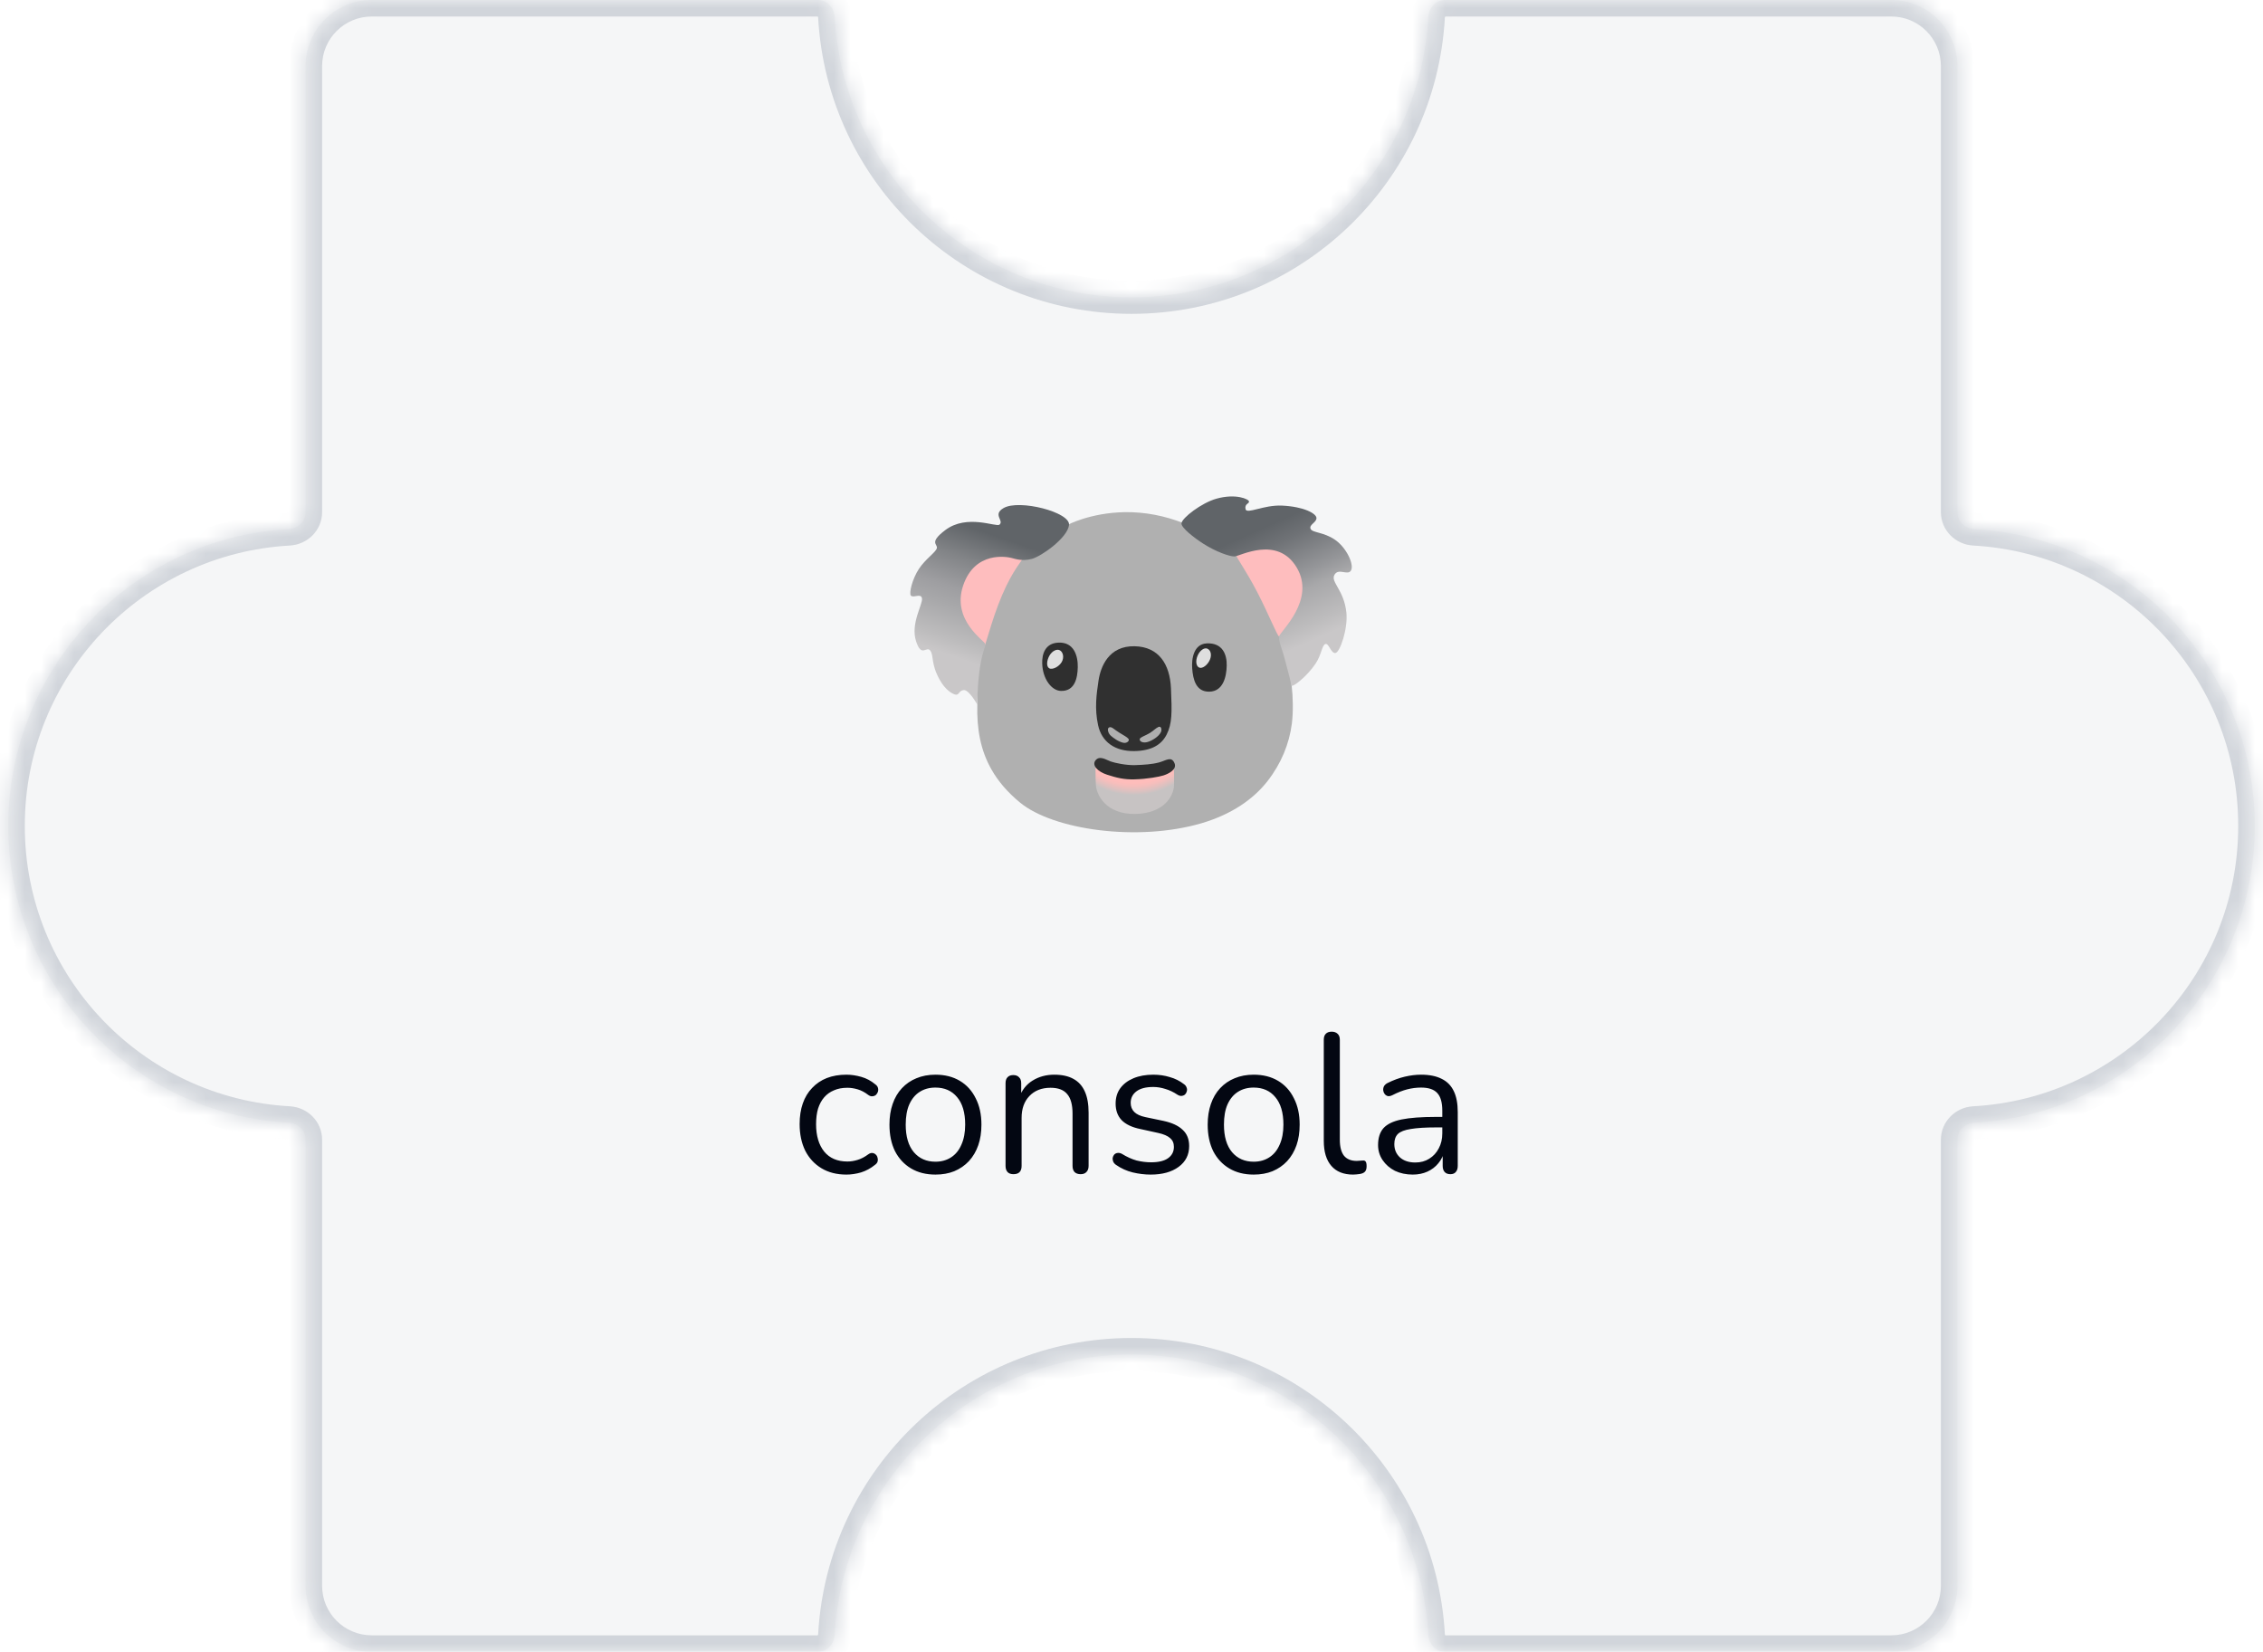 <svg width="137" height="100" viewBox="0 0 137 100" fill="none" xmlns="http://www.w3.org/2000/svg">
<mask id="path-1-inside-1_673_10124" fill="white">
<path fill-rule="evenodd" clip-rule="evenodd" d="M87.5 0C86.948 0 86.503 0.448 86.473 1C85.954 10.476 78.106 18 68.5 18C58.894 18 51.046 10.476 50.527 1C50.497 0.448 50.052 0 49.5 0L22.5 0C20.291 0 18.5 1.791 18.5 4L18.5 31C18.5 31.552 18.052 31.997 17.5 32.027C8.024 32.546 0.5 40.394 0.5 50C0.5 59.606 8.024 67.454 17.5 67.973C18.052 68.003 18.5 68.448 18.5 69L18.5 96C18.5 98.209 20.291 100 22.5 100L49.5 100C50.052 100 50.497 99.552 50.527 99C51.046 89.524 58.894 82 68.5 82C78.106 82 85.954 89.524 86.473 99C86.503 99.552 86.948 100 87.5 100H114.5C116.709 100 118.5 98.209 118.5 96L118.5 69C118.5 68.448 118.948 68.003 119.5 67.973C128.976 67.454 136.5 59.606 136.5 50C136.5 40.394 128.976 32.546 119.5 32.027C118.948 31.997 118.5 31.552 118.5 31L118.5 4C118.5 1.791 116.709 0 114.5 0L87.5 0Z"/>
</mask>
<path fill-rule="evenodd" clip-rule="evenodd" d="M87.5 0C86.948 0 86.503 0.448 86.473 1C85.954 10.476 78.106 18 68.5 18C58.894 18 51.046 10.476 50.527 1C50.497 0.448 50.052 0 49.5 0L22.5 0C20.291 0 18.5 1.791 18.5 4L18.5 31C18.5 31.552 18.052 31.997 17.5 32.027C8.024 32.546 0.5 40.394 0.5 50C0.5 59.606 8.024 67.454 17.5 67.973C18.052 68.003 18.5 68.448 18.5 69L18.5 96C18.5 98.209 20.291 100 22.5 100L49.5 100C50.052 100 50.497 99.552 50.527 99C51.046 89.524 58.894 82 68.5 82C78.106 82 85.954 89.524 86.473 99C86.503 99.552 86.948 100 87.5 100H114.5C116.709 100 118.5 98.209 118.5 96L118.5 69C118.5 68.448 118.948 68.003 119.5 67.973C128.976 67.454 136.5 59.606 136.5 50C136.5 40.394 128.976 32.546 119.5 32.027C118.948 31.997 118.5 31.552 118.5 31L118.5 4C118.5 1.791 116.709 0 114.5 0L87.5 0Z" fill="#D1D5DB" fill-opacity="0.2"/>
<path d="M18.5 4L17.5 4L17.5 4L18.5 4ZM18.5 96L17.5 96V96H18.5ZM118.5 4H119.5H118.5ZM119.5 32.027L119.555 31.029L119.5 32.027ZM118.5 31H117.5H118.5ZM119.5 67.973L119.555 68.971L119.5 67.973ZM50.527 99L49.529 98.945L50.527 99ZM18.5 31L17.5 31L18.5 31ZM17.5 32.027L17.445 31.029L17.5 32.027ZM17.5 67.973L17.445 68.971L17.5 67.973ZM18.5 69L17.5 69L18.5 69ZM50.527 1L49.529 1.055L50.527 1ZM86.473 99L85.474 99.055L86.473 99ZM86.473 1L85.474 0.945L86.473 1ZM68.5 19C78.64 19 86.924 11.058 87.471 1.055L85.474 0.945C84.984 9.894 77.572 17 68.5 17V19ZM49.529 1.055C50.077 11.058 58.36 19 68.5 19V17C59.428 17 52.016 9.894 51.526 0.945L49.529 1.055ZM22.5 1L49.5 1V-1L22.5 -1V1ZM19.5 4C19.5 2.343 20.843 1 22.5 1V-1C19.739 -1 17.5 1.239 17.5 4L19.5 4ZM19.5 31L19.5 4L17.5 4L17.5 31L19.5 31ZM1.5 50C1.5 40.928 8.606 33.516 17.555 33.026L17.445 31.029C7.442 31.576 -0.5 39.86 -0.5 50H1.5ZM17.555 66.974C8.606 66.484 1.5 59.072 1.5 50H-0.5C-0.5 60.14 7.442 68.424 17.445 68.971L17.555 66.974ZM19.5 96L19.5 69L17.5 69L17.5 96L19.5 96ZM22.5 99C20.843 99 19.5 97.657 19.5 96H17.5C17.5 98.761 19.739 101 22.5 101L22.5 99ZM49.5 99L22.5 99L22.5 101L49.5 101V99ZM68.5 81C58.36 81 50.077 88.942 49.529 98.945L51.526 99.055C52.016 90.106 59.428 83 68.5 83V81ZM87.471 98.945C86.924 88.942 78.64 81 68.5 81V83C77.572 83 84.984 90.106 85.474 99.055L87.471 98.945ZM114.5 99H87.5V101H114.5V99ZM117.5 96C117.5 97.657 116.157 99 114.5 99V101C117.261 101 119.5 98.761 119.5 96H117.5ZM117.5 69L117.5 96H119.5L119.5 69H117.5ZM135.5 50C135.5 59.072 128.394 66.484 119.445 66.974L119.555 68.971C129.558 68.424 137.5 60.14 137.5 50H135.5ZM119.445 33.026C128.394 33.516 135.5 40.928 135.5 50H137.5C137.5 39.86 129.558 31.576 119.555 31.029L119.445 33.026ZM117.5 4L117.5 31L119.5 31L119.5 4L117.5 4ZM114.5 1C116.157 1 117.5 2.343 117.5 4H119.5C119.5 1.239 117.261 -1 114.5 -1V1ZM87.5 1L114.5 1V-1L87.5 -1V1ZM119.555 31.029C119.533 31.028 119.516 31.019 119.506 31.008C119.501 31.003 119.5 31 119.5 31C119.5 31 119.5 31 119.5 31.001C119.5 31.001 119.5 31.001 119.5 31H117.5C117.5 32.118 118.399 32.968 119.445 33.026L119.555 31.029ZM119.5 69C119.5 68.999 119.5 68.999 119.5 68.999C119.5 69 119.5 69 119.5 69C119.5 69 119.501 68.997 119.506 68.992C119.516 68.981 119.533 68.972 119.555 68.971L119.445 66.974C118.399 67.031 117.5 67.882 117.5 69H119.5ZM49.5 101C50.618 101 51.468 100.101 51.526 99.055L49.529 98.945C49.528 98.967 49.519 98.984 49.508 98.994C49.503 98.999 49.5 99 49.5 99C49.5 99 49.5 99 49.501 99C49.501 99 49.501 99 49.5 99V101ZM17.5 31C17.5 31.001 17.5 31.001 17.5 31.001C17.5 31 17.5 31 17.5 31C17.5 31 17.499 31.003 17.494 31.008C17.484 31.019 17.467 31.028 17.445 31.029L17.555 33.026C18.601 32.968 19.5 32.118 19.5 31L17.5 31ZM17.445 68.971C17.467 68.972 17.484 68.981 17.494 68.992C17.499 68.997 17.5 69 17.5 69C17.5 69 17.5 69 17.5 68.999C17.5 68.999 17.5 68.999 17.5 69L19.5 69C19.5 67.882 18.601 67.031 17.555 66.974L17.445 68.971ZM51.526 0.945C51.468 -0.101 50.618 -1 49.5 -1V1C49.501 1 49.501 1 49.501 1C49.5 1 49.5 1 49.5 1C49.5 1 49.503 1.001 49.508 1.006C49.519 1.016 49.528 1.033 49.529 1.055L51.526 0.945ZM85.474 99.055C85.531 100.101 86.382 101 87.5 101V99C87.499 99 87.499 99 87.499 99C87.5 99 87.5 99 87.5 99C87.5 99 87.497 98.999 87.492 98.994C87.481 98.984 87.472 98.967 87.471 98.945L85.474 99.055ZM87.471 1.055C87.472 1.033 87.481 1.016 87.492 1.006C87.497 1.001 87.5 1 87.5 1C87.5 1 87.5 1 87.499 1C87.499 1 87.499 1 87.5 1V-1C86.382 -1 85.531 -0.101 85.474 0.945L87.471 1.055Z" fill="#D1D5DB" mask="url(#path-1-inside-1_673_10124)"/>
<path d="M51.241 71.108C50.657 71.108 50.153 70.98 49.729 70.724C49.305 70.468 48.977 70.112 48.745 69.656C48.521 69.192 48.409 68.656 48.409 68.048C48.409 67.584 48.473 67.168 48.601 66.8C48.729 66.432 48.917 66.12 49.165 65.864C49.413 65.6 49.709 65.4 50.053 65.264C50.405 65.128 50.801 65.06 51.241 65.06C51.529 65.06 51.829 65.104 52.141 65.192C52.453 65.28 52.737 65.432 52.993 65.648C53.073 65.704 53.125 65.772 53.149 65.852C53.173 65.932 53.173 66.012 53.149 66.092C53.125 66.164 53.085 66.228 53.029 66.284C52.973 66.332 52.901 66.36 52.813 66.368C52.733 66.376 52.649 66.348 52.561 66.284C52.353 66.124 52.141 66.012 51.925 65.948C51.709 65.884 51.501 65.852 51.301 65.852C50.989 65.852 50.717 65.904 50.485 66.008C50.253 66.104 50.057 66.244 49.897 66.428C49.737 66.612 49.613 66.84 49.525 67.112C49.445 67.384 49.405 67.7 49.405 68.06C49.405 68.756 49.569 69.308 49.897 69.716C50.225 70.116 50.693 70.316 51.301 70.316C51.501 70.316 51.705 70.284 51.913 70.22C52.129 70.156 52.345 70.044 52.561 69.884C52.649 69.82 52.733 69.792 52.813 69.8C52.893 69.808 52.961 69.84 53.017 69.896C53.073 69.944 53.109 70.008 53.125 70.088C53.149 70.168 53.149 70.248 53.125 70.328C53.101 70.4 53.049 70.464 52.969 70.52C52.713 70.728 52.433 70.88 52.129 70.976C51.825 71.064 51.529 71.108 51.241 71.108ZM56.631 71.108C56.063 71.108 55.571 70.984 55.155 70.736C54.739 70.488 54.415 70.14 54.183 69.692C53.959 69.236 53.847 68.7 53.847 68.084C53.847 67.62 53.911 67.204 54.039 66.836C54.167 66.46 54.355 66.14 54.603 65.876C54.851 65.612 55.143 65.412 55.479 65.276C55.823 65.132 56.207 65.06 56.631 65.06C57.199 65.06 57.691 65.184 58.107 65.432C58.523 65.68 58.843 66.032 59.067 66.488C59.299 66.936 59.415 67.468 59.415 68.084C59.415 68.548 59.351 68.964 59.223 69.332C59.095 69.7 58.907 70.02 58.659 70.292C58.411 70.556 58.115 70.76 57.771 70.904C57.435 71.04 57.055 71.108 56.631 71.108ZM56.631 70.328C56.991 70.328 57.307 70.24 57.579 70.064C57.851 69.888 58.059 69.632 58.203 69.296C58.355 68.96 58.431 68.556 58.431 68.084C58.431 67.356 58.267 66.8 57.939 66.416C57.619 66.032 57.183 65.84 56.631 65.84C56.263 65.84 55.943 65.928 55.671 66.104C55.407 66.272 55.199 66.524 55.047 66.86C54.903 67.188 54.831 67.596 54.831 68.084C54.831 68.804 54.995 69.36 55.323 69.752C55.651 70.136 56.087 70.328 56.631 70.328ZM61.355 71.084C61.195 71.084 61.075 71.04 60.995 70.952C60.915 70.864 60.875 70.74 60.875 70.58V65.576C60.875 65.416 60.915 65.296 60.995 65.216C61.075 65.128 61.191 65.084 61.343 65.084C61.495 65.084 61.611 65.128 61.691 65.216C61.779 65.296 61.823 65.416 61.823 65.576V66.608L61.691 66.464C61.859 66 62.131 65.652 62.507 65.42C62.891 65.18 63.331 65.06 63.827 65.06C64.291 65.06 64.675 65.144 64.979 65.312C65.291 65.48 65.523 65.736 65.675 66.08C65.827 66.416 65.903 66.844 65.903 67.364V70.58C65.903 70.74 65.859 70.864 65.771 70.952C65.691 71.04 65.575 71.084 65.423 71.084C65.263 71.084 65.139 71.04 65.051 70.952C64.971 70.864 64.931 70.74 64.931 70.58V67.424C64.931 66.88 64.823 66.484 64.607 66.236C64.399 65.98 64.063 65.852 63.599 65.852C63.063 65.852 62.635 66.02 62.315 66.356C62.003 66.684 61.847 67.124 61.847 67.676V70.58C61.847 70.916 61.683 71.084 61.355 71.084ZM69.663 71.108C69.303 71.108 68.939 71.064 68.571 70.976C68.211 70.888 67.875 70.736 67.563 70.52C67.483 70.464 67.427 70.4 67.395 70.328C67.363 70.248 67.351 70.172 67.359 70.1C67.375 70.02 67.407 69.952 67.455 69.896C67.511 69.84 67.575 69.808 67.647 69.8C67.727 69.784 67.815 69.8 67.911 69.848C68.223 70.04 68.523 70.176 68.811 70.256C69.107 70.328 69.399 70.364 69.687 70.364C70.143 70.364 70.487 70.28 70.719 70.112C70.951 69.944 71.067 69.716 71.067 69.428C71.067 69.204 70.991 69.028 70.839 68.9C70.687 68.764 70.447 68.66 70.119 68.588L69.027 68.348C68.523 68.244 68.147 68.064 67.899 67.808C67.659 67.552 67.539 67.22 67.539 66.812C67.539 66.452 67.631 66.144 67.815 65.888C68.007 65.624 68.275 65.42 68.619 65.276C68.963 65.132 69.363 65.06 69.819 65.06C70.171 65.06 70.503 65.108 70.815 65.204C71.135 65.292 71.423 65.436 71.679 65.636C71.759 65.692 71.811 65.76 71.835 65.84C71.867 65.912 71.871 65.988 71.847 66.068C71.831 66.14 71.795 66.204 71.739 66.26C71.683 66.308 71.615 66.336 71.535 66.344C71.455 66.352 71.371 66.328 71.283 66.272C71.043 66.112 70.799 65.996 70.551 65.924C70.303 65.844 70.059 65.804 69.819 65.804C69.371 65.804 69.031 65.892 68.799 66.068C68.567 66.244 68.451 66.476 68.451 66.764C68.451 66.988 68.523 67.172 68.667 67.316C68.811 67.46 69.035 67.564 69.339 67.628L70.431 67.856C70.951 67.968 71.339 68.148 71.595 68.396C71.859 68.636 71.991 68.964 71.991 69.38C71.991 69.908 71.779 70.328 71.355 70.64C70.931 70.952 70.367 71.108 69.663 71.108ZM75.897 71.108C75.329 71.108 74.837 70.984 74.421 70.736C74.004 70.488 73.68 70.14 73.448 69.692C73.225 69.236 73.112 68.7 73.112 68.084C73.112 67.62 73.177 67.204 73.305 66.836C73.433 66.46 73.621 66.14 73.868 65.876C74.117 65.612 74.409 65.412 74.745 65.276C75.088 65.132 75.472 65.06 75.897 65.06C76.465 65.06 76.957 65.184 77.373 65.432C77.788 65.68 78.109 66.032 78.332 66.488C78.564 66.936 78.68 67.468 78.68 68.084C78.68 68.548 78.617 68.964 78.489 69.332C78.361 69.7 78.172 70.02 77.924 70.292C77.677 70.556 77.38 70.76 77.037 70.904C76.701 71.04 76.32 71.108 75.897 71.108ZM75.897 70.328C76.257 70.328 76.573 70.24 76.844 70.064C77.117 69.888 77.325 69.632 77.469 69.296C77.621 68.96 77.697 68.556 77.697 68.084C77.697 67.356 77.532 66.8 77.204 66.416C76.885 66.032 76.448 65.84 75.897 65.84C75.528 65.84 75.209 65.928 74.936 66.104C74.672 66.272 74.465 66.524 74.312 66.86C74.168 67.188 74.097 67.596 74.097 68.084C74.097 68.804 74.26 69.36 74.588 69.752C74.916 70.136 75.353 70.328 75.897 70.328ZM81.916 71.108C81.341 71.108 80.9 70.932 80.597 70.58C80.293 70.228 80.141 69.724 80.141 69.068V62.948C80.141 62.788 80.18 62.668 80.26 62.588C80.341 62.5 80.46 62.456 80.621 62.456C80.772 62.456 80.892 62.5 80.981 62.588C81.069 62.668 81.112 62.788 81.112 62.948V68.996C81.112 69.428 81.197 69.752 81.365 69.968C81.54 70.176 81.796 70.28 82.132 70.28C82.204 70.28 82.269 70.276 82.325 70.268C82.38 70.26 82.436 70.256 82.493 70.256C82.581 70.248 82.641 70.268 82.672 70.316C82.713 70.364 82.733 70.46 82.733 70.604C82.733 70.748 82.701 70.856 82.636 70.928C82.573 71 82.469 71.048 82.325 71.072C82.26 71.08 82.192 71.088 82.121 71.096C82.049 71.104 81.981 71.108 81.916 71.108ZM85.527 71.108C85.127 71.108 84.767 71.032 84.447 70.88C84.135 70.72 83.887 70.504 83.703 70.232C83.519 69.96 83.427 69.656 83.427 69.32C83.427 68.888 83.535 68.548 83.751 68.3C83.975 68.052 84.339 67.876 84.843 67.772C85.355 67.668 86.051 67.616 86.931 67.616H87.471V68.252H86.943C86.295 68.252 85.783 68.284 85.407 68.348C85.039 68.404 84.779 68.504 84.627 68.648C84.483 68.792 84.411 68.996 84.411 69.26C84.411 69.588 84.523 69.856 84.747 70.064C84.979 70.272 85.291 70.376 85.683 70.376C86.003 70.376 86.283 70.3 86.523 70.148C86.771 69.996 86.963 69.788 87.099 69.524C87.243 69.26 87.315 68.956 87.315 68.612V67.244C87.315 66.748 87.215 66.392 87.015 66.176C86.815 65.952 86.487 65.84 86.031 65.84C85.751 65.84 85.471 65.876 85.191 65.948C84.911 66.02 84.615 66.136 84.303 66.296C84.191 66.352 84.095 66.372 84.015 66.356C83.935 66.332 83.871 66.288 83.823 66.224C83.775 66.16 83.747 66.088 83.739 66.008C83.731 65.92 83.747 65.836 83.787 65.756C83.835 65.676 83.907 65.612 84.003 65.564C84.355 65.388 84.703 65.26 85.047 65.18C85.391 65.1 85.719 65.06 86.031 65.06C86.535 65.06 86.951 65.144 87.279 65.312C87.607 65.472 87.851 65.72 88.011 66.056C88.171 66.384 88.251 66.808 88.251 67.328V70.58C88.251 70.74 88.211 70.864 88.131 70.952C88.059 71.04 87.951 71.084 87.807 71.084C87.655 71.084 87.539 71.04 87.459 70.952C87.379 70.864 87.339 70.74 87.339 70.58V69.644H87.447C87.383 69.948 87.259 70.208 87.075 70.424C86.899 70.64 86.679 70.808 86.415 70.928C86.151 71.048 85.855 71.108 85.527 71.108Z" fill="#030712"/>
<path d="M68.102 31.005C69.316 30.988 70.519 31.228 71.622 31.661C73.525 32.409 77.834 32.805 78.689 34.356C79.702 36.194 78.103 40.724 78.193 41.468C78.278 42.188 78.298 43.102 78.208 43.804C78.051 45.029 77.567 46.219 76.732 47.291C75.887 48.372 74.57 49.299 72.742 49.837C68.885 50.968 63.755 50.246 61.743 48.579C60.988 47.956 60.428 47.297 60.028 46.593C59.358 45.421 59.127 44.123 59.166 42.651C59.229 40.295 56.672 36.795 58.433 34.816C60.194 32.836 64.602 31.788 64.602 31.788C64.602 31.788 65.995 31.038 68.102 31.005Z" fill="#B0B0B0"/>
<path d="M74.835 33.604C74.888 33.825 75.443 34.547 76.134 35.888C76.797 37.172 77.329 38.506 77.434 38.528C77.683 38.578 80.262 37.773 80.282 37.69C80.304 37.607 79.403 33.291 79.403 33.291L75.318 32.16L74.835 33.604ZM60.664 36.034C61.356 34.409 61.911 33.949 61.975 33.678C62.038 33.407 59.566 32.913 59.566 32.913L56.862 34.525L57.532 37.751C57.532 37.751 59.396 39.291 59.523 39.269C59.649 39.25 59.973 37.657 60.664 36.034Z" fill="#FEBDBE"/>
<path d="M64.718 31.782C64.801 31.005 61.701 30.211 60.758 30.756C60.069 31.154 60.8 31.51 60.507 31.762C60.312 31.928 58.538 31.093 57.219 32.097C56.215 32.86 56.779 32.934 56.716 33.186C56.653 33.438 56.025 33.836 55.627 34.444C55.228 35.052 55.018 35.92 55.145 36.056C55.301 36.224 55.756 35.888 55.815 36.224C55.878 36.581 55.108 37.751 55.458 38.821C55.793 39.847 56.086 39.073 56.318 39.388C56.547 39.703 56.34 40.162 56.884 41.146C57.248 41.803 57.672 42.008 57.827 42.048C58.079 42.111 58.037 41.796 58.35 41.776C58.665 41.754 59.166 42.656 59.166 42.656C59.166 42.656 59.144 41.901 59.282 40.728C59.42 39.547 59.669 39.178 59.649 38.989C59.627 38.801 57.597 37.565 58.308 35.45C59.019 33.335 60.968 33.711 61.22 33.774C61.472 33.838 61.87 33.984 62.456 33.838C63.042 33.687 64.635 32.556 64.718 31.782Z" fill="url(#paint0_linear_673_10124)"/>
<path d="M71.525 31.677C71.493 31.941 72.304 32.567 72.844 32.913C73.599 33.394 74.415 33.687 74.73 33.687C75.045 33.687 77.327 32.388 78.501 34.356C79.674 36.325 77.495 38.233 77.434 38.526C77.423 38.935 77.593 39.166 77.821 40.055C78.031 40.871 78.125 41.175 78.177 41.501C78.256 41.636 79.155 40.921 79.654 40.16C80.011 39.615 80.03 39.048 80.24 38.987C80.45 38.924 80.575 39.573 80.848 39.532C81.12 39.49 81.612 38.066 81.509 37.082C81.362 35.699 80.536 35.238 80.787 34.798C81.039 34.358 81.603 34.881 81.793 34.527C81.982 34.17 81.522 33.166 80.829 32.683C80.135 32.199 79.446 32.263 79.341 32.013C79.236 31.762 79.698 31.637 79.698 31.364C79.698 31.093 78.943 30.672 77.624 30.609C76.491 30.554 75.467 31.154 75.404 30.819C75.34 30.484 75.633 30.504 75.614 30.358C75.592 30.211 74.809 29.865 73.645 30.189C72.742 30.441 71.567 31.346 71.525 31.677Z" fill="url(#paint1_linear_673_10124)"/>
<path d="M73.054 38.95C72.267 38.989 72.127 39.877 72.175 40.475C72.225 41.12 72.396 41.888 73.212 41.873C74.045 41.857 74.249 40.978 74.264 40.302C74.282 39.626 74.015 38.904 73.054 38.95ZM64.068 38.904C63.281 38.943 63.073 39.578 63.095 40.177C63.125 41.105 63.661 41.811 64.226 41.827C65.059 41.851 65.232 41.072 65.247 40.396C65.263 39.72 65.026 38.856 64.068 38.904Z" fill="#2F2F2F"/>
<path d="M73.245 39.941C73.109 40.258 72.794 40.497 72.602 40.416C72.409 40.335 72.365 40.011 72.501 39.694C72.637 39.377 72.901 39.186 73.092 39.269C73.284 39.35 73.38 39.624 73.245 39.941ZM64.274 40.081C64.11 40.365 63.707 40.567 63.519 40.457C63.331 40.35 63.368 39.976 63.532 39.692C63.696 39.407 63.981 39.263 64.169 39.372C64.355 39.479 64.438 39.797 64.274 40.081Z" fill="#DFDFDF"/>
<path d="M69.316 46.665L67.682 46.635L66.33 46.18C66.33 46.18 66.304 47.033 66.345 47.547C66.393 48.113 66.942 49.308 68.734 49.275C70.478 49.244 71.059 48.179 71.075 47.532C71.09 46.888 71.059 46.385 71.059 46.385L69.316 46.665Z" fill="url(#paint2_radial_673_10124)"/>
<path d="M68.703 46.32C68.2 46.335 67.509 46.195 67.242 46.099C66.975 46.005 66.582 45.722 66.33 46.02C66.078 46.317 66.439 46.711 67.021 46.899C67.603 47.087 68.043 47.197 68.671 47.181C69.456 47.162 70.178 47.024 70.429 46.945C70.681 46.867 71.272 46.611 71.105 46.206C70.917 45.751 70.587 46.048 70.162 46.158C69.74 46.272 69.237 46.302 68.703 46.32Z" fill="#2F2F2F"/>
<path d="M68.688 39.123C67.118 39.09 66.63 40.363 66.505 41.197C66.38 42.03 66.256 42.89 66.479 43.909C66.7 44.915 67.494 45.488 68.673 45.469C69.71 45.453 70.309 45.088 70.622 44.48C70.968 43.804 70.952 43.128 70.889 41.667C70.825 40.208 70.149 39.153 68.688 39.123Z" fill="#303030"/>
<path d="M68.994 44.756C68.994 44.907 69.22 44.994 69.473 44.92C69.74 44.841 70.156 44.598 70.283 44.314C70.351 44.163 70.298 43.938 70.134 44.008C69.97 44.078 69.837 44.235 69.607 44.377C69.379 44.519 68.994 44.638 68.994 44.756ZM67.776 44.362C67.426 44.15 67.312 43.977 67.155 44.032C66.997 44.086 67.085 44.401 67.249 44.541C67.413 44.681 67.704 44.902 68.003 44.966C68.237 45.014 68.397 44.832 68.318 44.729C68.24 44.629 68.036 44.519 67.776 44.362Z" fill="#AFAFAF"/>
<defs>
<linearGradient id="paint0_linear_673_10124" x1="57.09" y1="41.938" x2="61.173" y2="30.079" gradientUnits="userSpaceOnUse">
<stop offset="0.182" stop-color="#C9C7C8"/>
<stop offset="0.256" stop-color="#BDBCBD"/>
<stop offset="0.411" stop-color="#A8A8AA"/>
<stop offset="0.498" stop-color="#9E9EA1"/>
<stop offset="0.648" stop-color="#828487"/>
<stop offset="0.799" stop-color="#606468"/>
</linearGradient>
<linearGradient id="paint1_linear_673_10124" x1="80.138" y1="40.674" x2="75.154" y2="29.482" gradientUnits="userSpaceOnUse">
<stop offset="0.164" stop-color="#C9C7C8"/>
<stop offset="0.244" stop-color="#BDBCBD"/>
<stop offset="0.411" stop-color="#A8A8AA"/>
<stop offset="0.486" stop-color="#96979A"/>
<stop offset="0.674" stop-color="#6F7276"/>
<stop offset="0.772" stop-color="#606468"/>
</linearGradient>
<radialGradient id="paint2_radial_673_10124" cx="0" cy="0" r="1" gradientUnits="userSpaceOnUse" gradientTransform="translate(68.64 43.256) scale(5.292 5.292)">
<stop offset="0.784" stop-color="#FEBDBB"/>
<stop offset="0.821" stop-color="#F5BEBC"/>
<stop offset="0.88" stop-color="#DCC1C0"/>
<stop offset="0.922" stop-color="#C7C3C3"/>
</radialGradient>
</defs>
</svg>
